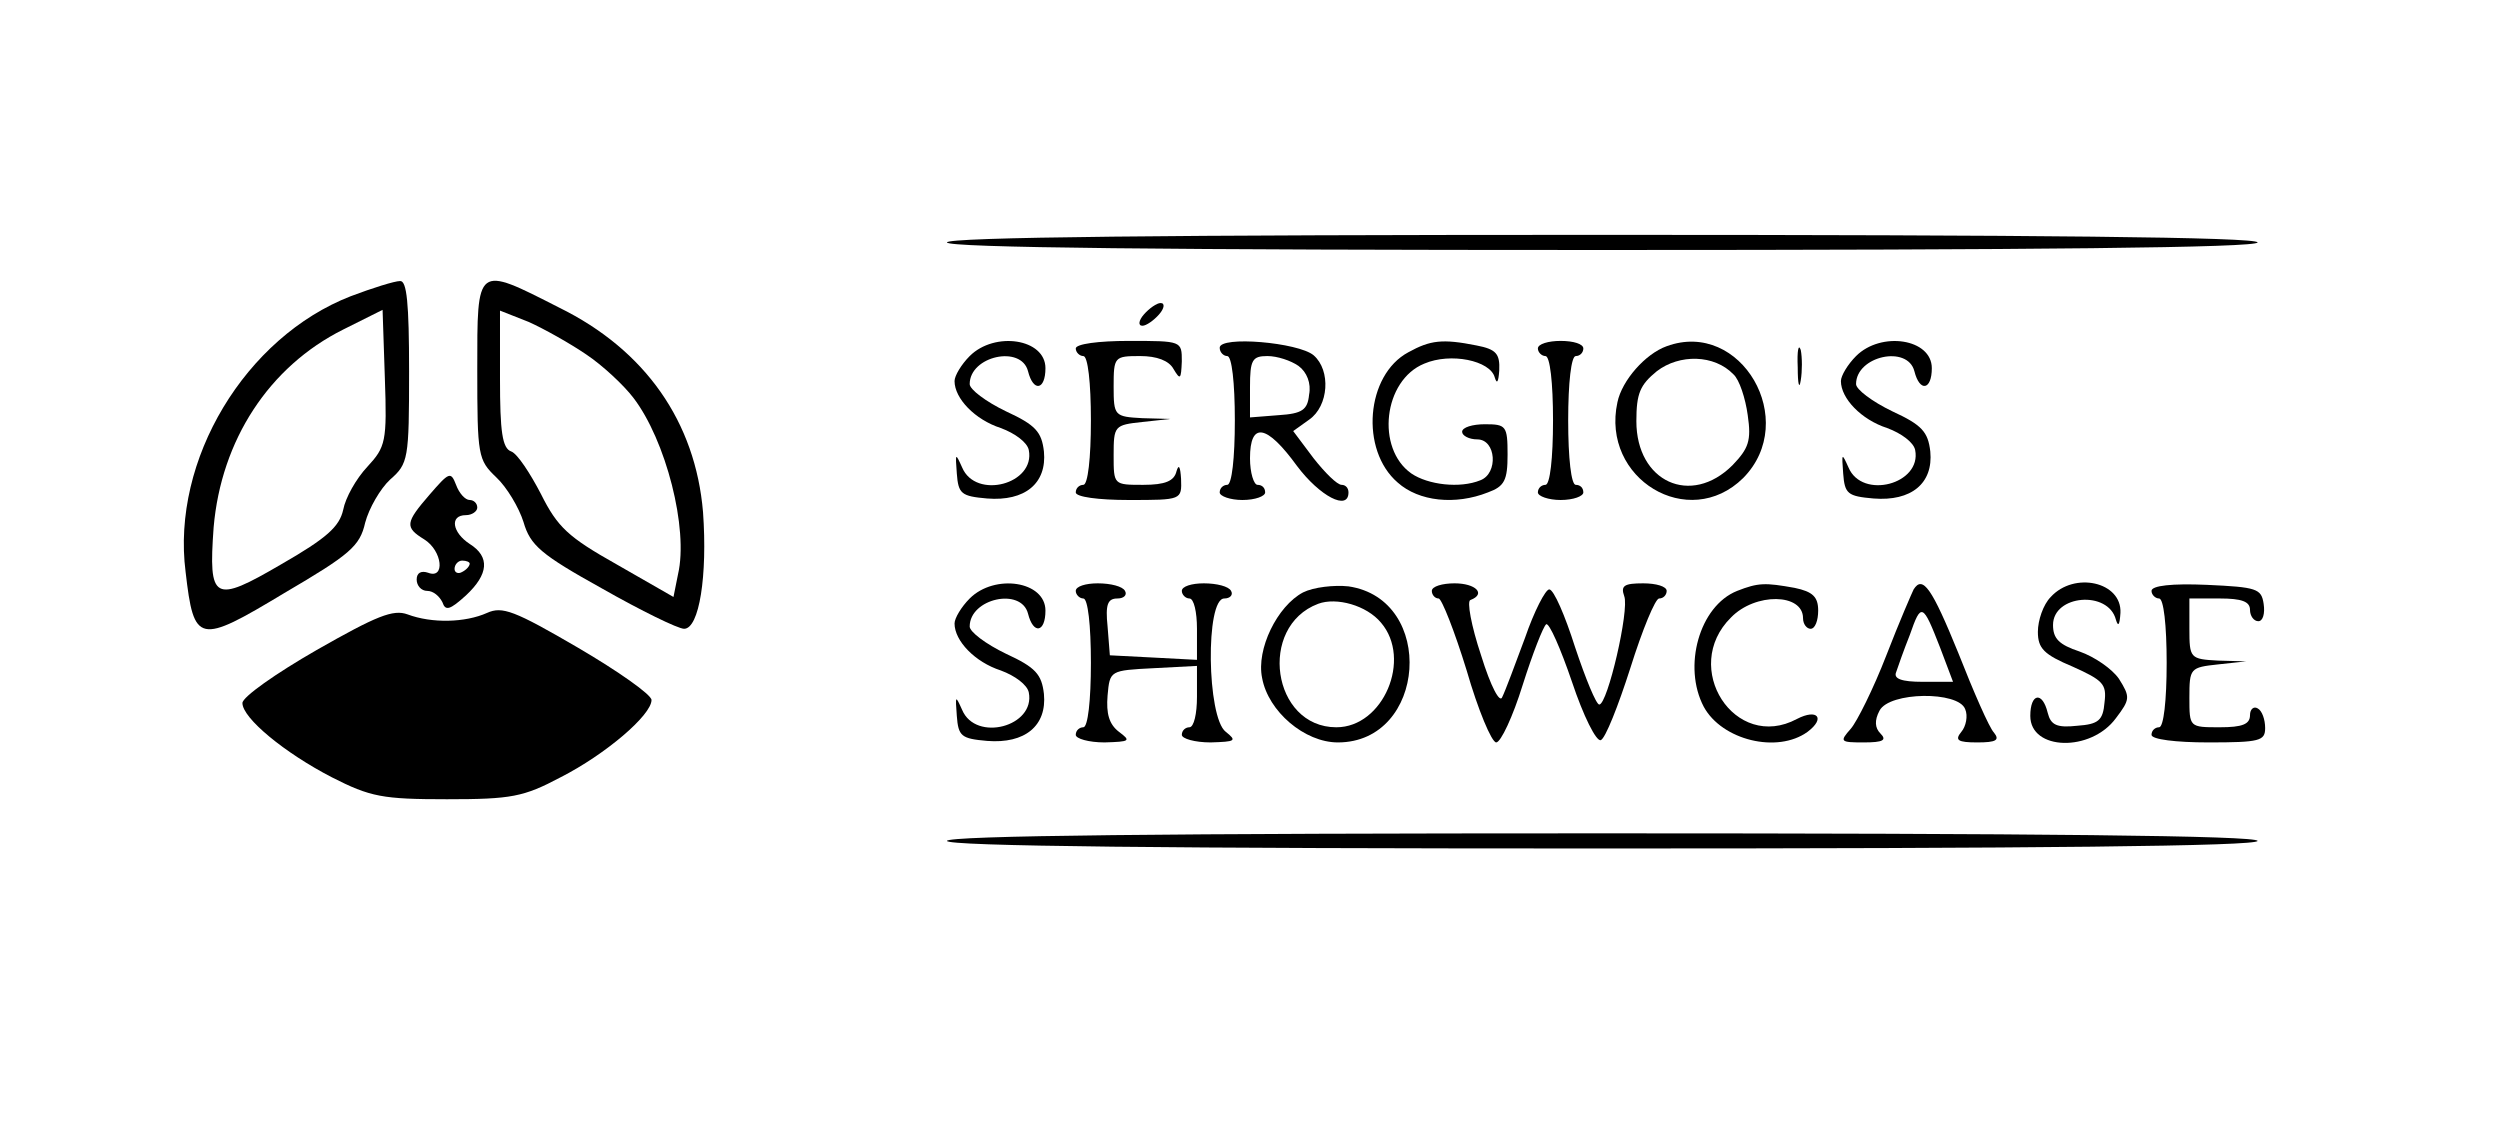 <?xml version="1.0" standalone="no"?>
<!DOCTYPE svg PUBLIC "-//W3C//DTD SVG 20010904//EN"
 "http://www.w3.org/TR/2001/REC-SVG-20010904/DTD/svg10.dtd">
<svg version="1.0" xmlns="http://www.w3.org/2000/svg"
 width="330pt" height="150pt" viewBox="0 0 330 150"
 preserveAspectRatio="xMidYMid meet">

<g transform="translate(0,150) scale(0.1,-0.1)"
fill="#000000" stroke="none">
<path d="M1250 1180 c0 -7 295 -10 865 -10 570 0 865 3 865 10 0 7 -295 10
-865 10 -570 0 -865 -3 -865 -10z"/>
<path d="M463 1109 c-139 -54 -237 -216 -218 -364 11 -95 17 -96 130 -28 87
51 100 62 107 93 5 19 20 45 33 57 24 21 25 27 25 143 0 90 -3 120 -12 119 -7
0 -36 -9 -65 -20z m22 -225 c-15 -16 -29 -41 -32 -57 -5 -22 -21 -37 -82 -72
-89 -52 -96 -48 -89 49 10 115 73 212 171 261 l52 26 3 -90 c3 -84 1 -91 -23
-117z"/>
<path d="M630 1012 c0 -114 1 -119 25 -142 14 -13 30 -40 36 -59 9 -31 23 -43
104 -88 51 -29 100 -53 108 -53 20 0 31 70 25 154 -10 119 -76 214 -190 270
-110 56 -108 57 -108 -82z m144 20 c21 -14 49 -40 62 -57 43 -56 73 -173 59
-233 l-6 -30 -75 43 c-64 36 -78 49 -100 93 -14 27 -31 53 -39 56 -12 4 -15
26 -15 96 l0 90 38 -15 c20 -9 54 -28 76 -43z"/>
<path d="M1510 1085 c-7 -8 -8 -15 -2 -15 5 0 15 7 22 15 7 8 8 15 2 15 -5 0
-15 -7 -22 -15z"/>
<path d="M1280 1030 c-11 -11 -20 -26 -20 -33 0 -23 27 -51 61 -62 19 -7 35
-19 37 -29 9 -45 -70 -66 -88 -23 -9 20 -9 19 -7 -8 2 -27 6 -30 40 -33 50 -4
79 20 75 62 -3 26 -11 35 -50 53 -27 13 -48 29 -48 36 0 37 68 52 77 17 7 -28
23 -25 23 4 0 39 -67 49 -100 16z"/>
<path d="M1420 1040 c0 -5 5 -10 10 -10 6 0 10 -35 10 -85 0 -50 -4 -85 -10
-85 -5 0 -10 -4 -10 -10 0 -6 30 -10 70 -10 70 0 70 0 69 28 -1 16 -3 20 -6
10 -3 -13 -15 -18 -44 -18 -39 0 -39 0 -39 39 0 39 1 40 38 44 l37 4 -37 1
c-37 2 -38 3 -38 42 0 39 1 40 35 40 22 0 38 -6 44 -17 9 -15 10 -14 11 10 0
27 0 27 -70 27 -40 0 -70 -4 -70 -10z"/>
<path d="M1610 1041 c0 -6 5 -11 10 -11 6 0 10 -35 10 -85 0 -50 -4 -85 -10
-85 -5 0 -10 -4 -10 -10 0 -5 14 -10 30 -10 17 0 30 5 30 10 0 6 -4 10 -10 10
-5 0 -10 16 -10 35 0 49 22 45 62 -10 30 -40 68 -60 68 -35 0 6 -4 10 -9 10
-6 0 -22 16 -37 35 l-27 36 21 15 c26 18 29 65 6 85 -20 17 -124 26 -124 10z
m104 -24 c11 -8 17 -23 14 -38 -2 -20 -9 -25 -40 -27 l-38 -3 0 40 c0 36 3 41
23 41 13 0 31 -6 41 -13z"/>
<path d="M1859 1035 c-56 -30 -64 -129 -14 -172 28 -25 76 -30 119 -13 22 8
26 16 26 50 0 38 -2 40 -30 40 -16 0 -30 -4 -30 -10 0 -5 9 -10 20 -10 25 0
28 -45 4 -54 -27 -11 -69 -6 -91 9 -47 33 -37 123 17 145 35 15 87 4 93 -18 3
-10 5 -6 6 9 1 22 -4 28 -30 33 -45 9 -61 7 -90 -9z"/>
<path d="M2030 1040 c0 -5 5 -10 10 -10 6 0 10 -35 10 -85 0 -50 -4 -85 -10
-85 -5 0 -10 -4 -10 -10 0 -5 14 -10 30 -10 17 0 30 5 30 10 0 6 -4 10 -10 10
-6 0 -10 35 -10 85 0 50 4 85 10 85 6 0 10 5 10 10 0 6 -13 10 -30 10 -16 0
-30 -4 -30 -10z"/>
<path d="M2200 1043 c-28 -10 -59 -45 -65 -74 -22 -101 94 -171 166 -100 75
76 -3 210 -101 174z m88 -37 c8 -7 16 -32 19 -54 5 -34 1 -44 -20 -66 -55 -55
-127 -22 -127 58 0 37 5 48 27 66 30 23 76 22 101 -4z"/>
<path d="M2373 1015 c0 -22 2 -30 4 -17 2 12 2 30 0 40 -3 9 -5 -1 -4 -23z"/>
<path d="M2450 1030 c-11 -11 -20 -26 -20 -33 0 -23 27 -51 61 -62 19 -7 35
-19 37 -29 9 -45 -70 -66 -88 -23 -9 20 -9 19 -7 -8 2 -27 6 -30 40 -33 50 -4
79 20 75 62 -3 26 -11 35 -50 53 -27 13 -48 29 -48 36 0 37 68 52 77 17 7 -28
23 -25 23 4 0 39 -67 49 -100 16z"/>
<path d="M567 847 c-32 -37 -33 -43 -7 -59 24 -15 28 -53 5 -44 -9 3 -15 0
-15 -9 0 -8 6 -15 14 -15 8 0 16 -7 20 -15 4 -12 10 -10 31 9 30 28 32 51 5
68 -23 15 -27 38 -5 38 8 0 15 5 15 10 0 6 -5 10 -10 10 -6 0 -14 9 -18 20 -7
18 -9 17 -35 -13z m53 -91 c0 -3 -4 -8 -10 -11 -5 -3 -10 -1 -10 4 0 6 5 11
10 11 6 0 10 -2 10 -4z"/>
<path d="M1280 710 c-11 -11 -20 -26 -20 -33 0 -23 27 -51 61 -62 19 -7 35
-19 37 -29 9 -45 -70 -66 -88 -23 -9 20 -9 19 -7 -8 2 -27 6 -30 40 -33 50 -4
79 20 75 62 -3 26 -11 35 -50 53 -27 13 -48 29 -48 36 0 37 68 52 77 17 7 -28
23 -25 23 4 0 39 -67 49 -100 16z"/>
<path d="M1420 720 c0 -5 5 -10 10 -10 6 0 10 -35 10 -85 0 -50 -4 -85 -10
-85 -5 0 -10 -4 -10 -10 0 -5 17 -10 38 -10 34 1 35 2 19 14 -13 10 -17 24
-15 48 3 33 3 33 61 36 l57 3 0 -41 c0 -22 -4 -40 -10 -40 -5 0 -10 -4 -10
-10 0 -5 17 -10 38 -10 33 1 35 2 20 14 -25 19 -27 176 -2 176 8 0 12 5 9 10
-3 6 -19 10 -36 10 -16 0 -29 -4 -29 -10 0 -5 5 -10 10 -10 6 0 10 -18 10 -40
l0 -41 -57 3 -58 3 -3 38 c-3 29 0 37 13 37 9 0 13 5 10 10 -3 6 -19 10 -36
10 -16 0 -29 -4 -29 -10z"/>
<path d="M1720 718 c-34 -18 -62 -75 -54 -113 8 -44 56 -85 100 -85 117 0 130
189 14 206 -19 2 -46 -1 -60 -8z m103 -40 c41 -48 3 -138 -59 -138 -85 0 -104
133 -24 163 24 9 64 -2 83 -25z"/>
<path d="M1890 720 c0 -5 4 -10 9 -10 4 0 21 -43 37 -95 15 -52 33 -95 39 -95
6 0 22 34 35 76 13 41 27 77 31 80 4 2 19 -32 34 -76 15 -45 32 -79 38 -77 6
2 23 45 39 95 16 51 33 92 38 92 6 0 10 5 10 10 0 6 -14 10 -31 10 -25 0 -30
-3 -25 -17 7 -18 -22 -143 -33 -143 -4 0 -18 34 -32 76 -13 41 -28 76 -34 76
-5 0 -20 -29 -32 -64 -13 -35 -26 -70 -30 -78 -3 -9 -15 13 -28 55 -13 39 -19
72 -14 73 21 8 7 22 -21 22 -16 0 -30 -4 -30 -10z"/>
<path d="M2293 720 c-50 -20 -72 -100 -44 -153 24 -44 97 -62 137 -33 24 18
13 31 -14 17 -82 -44 -154 68 -87 134 32 33 95 32 95 -1 0 -8 5 -14 10 -14 6
0 10 11 10 24 0 18 -7 25 -31 30 -39 7 -48 7 -76 -4z"/>
<path d="M2526 722 c-2 -4 -19 -43 -36 -87 -17 -44 -39 -88 -47 -97 -15 -17
-14 -18 17 -18 26 0 31 3 22 12 -7 7 -8 17 -1 30 13 25 104 26 113 2 4 -9 1
-23 -5 -30 -9 -11 -5 -14 21 -14 25 0 30 3 22 13 -6 6 -27 54 -47 105 -35 86
-47 103 -59 84z m35 -77 l17 -45 -40 0 c-28 0 -39 4 -35 13 2 6 10 29 18 49
15 43 17 42 40 -17z"/>
<path d="M2707 712 c-10 -10 -17 -31 -17 -46 0 -22 8 -30 46 -46 40 -18 45
-23 42 -47 -2 -24 -8 -29 -36 -31 -27 -3 -35 1 -39 17 -7 29 -23 26 -23 -4 0
-46 80 -48 113 -3 19 25 19 28 4 52 -9 13 -32 29 -52 36 -27 9 -35 17 -35 35
0 40 73 46 83 7 3 -10 5 -7 6 9 2 41 -61 55 -92 21z"/>
<path d="M2840 720 c0 -5 5 -10 10 -10 6 0 10 -35 10 -85 0 -50 -4 -85 -10
-85 -5 0 -10 -4 -10 -10 0 -6 32 -10 75 -10 68 0 75 2 75 19 0 11 -4 23 -10
26 -5 3 -10 -1 -10 -9 0 -12 -10 -16 -40 -16 -40 0 -40 0 -40 39 0 39 1 40 38
44 l37 4 -37 1 c-37 2 -38 3 -38 42 l0 40 40 0 c29 0 40 -4 40 -15 0 -8 5 -15
11 -15 6 0 9 10 7 23 -3 20 -9 22 -75 25 -46 2 -73 -1 -73 -8z"/>
<path d="M418 642 c-54 -31 -98 -62 -98 -70 0 -20 56 -66 118 -98 51 -26 67
-29 152 -29 85 0 101 3 150 29 59 30 120 82 120 102 0 7 -44 38 -97 69 -84 49
-100 55 -120 46 -29 -13 -73 -14 -105 -2 -19 7 -41 -2 -120 -47z"/>
<path d="M1250 390 c0 -7 295 -10 865 -10 570 0 865 3 865 10 0 7 -295 10
-865 10 -570 0 -865 -3 -865 -10z"/>
</g>
</svg>
